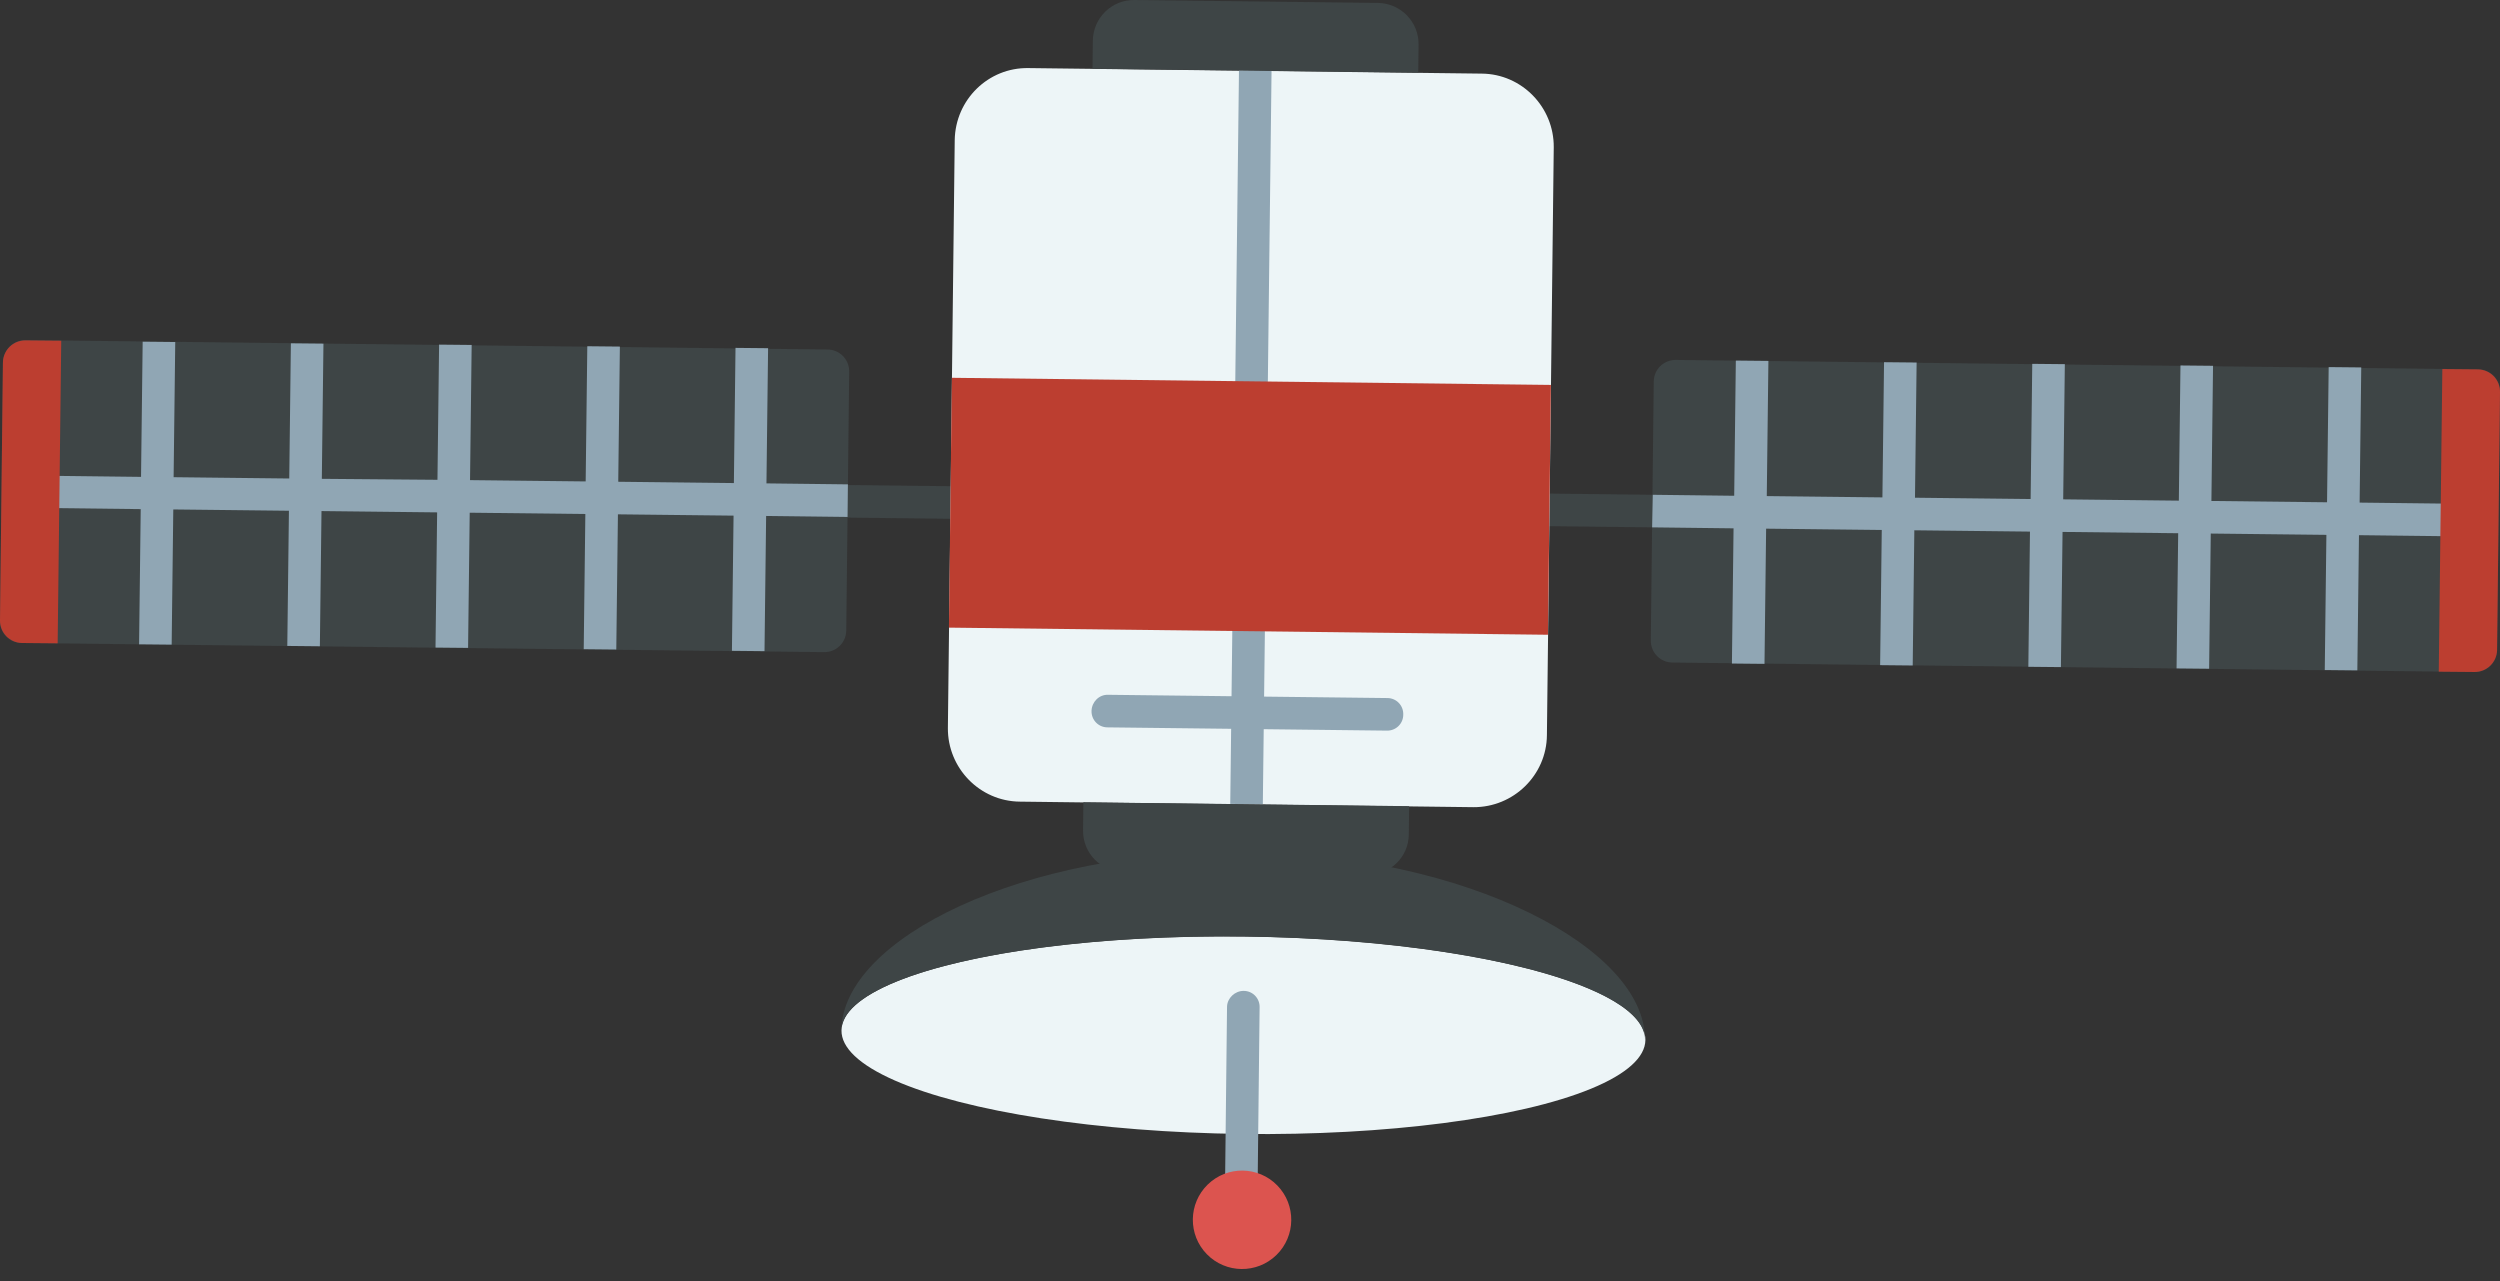<?xml version="1.0" encoding="utf-8"?>
<!-- Generator: Adobe Illustrator 27.3.1, SVG Export Plug-In . SVG Version: 6.00 Build 0)  -->
<svg version="1.1" xmlns="http://www.w3.org/2000/svg" xmlns:xlink="http://www.w3.org/1999/xlink" x="0px" y="0px"
	 viewBox="0 0 767.5 393.3" style="enable-background:new 0 0 767.5 393.3;" xml:space="preserve">
<rect x="0" y="0" width="767.5" height="393.3" fill="#333333" stroke="none"/>
<style type="text/css">
	.st0{fill:#3E4546;}
	.st1{fill:#90A6B4;}
	.st2{fill:#BC3E30;}
	.st3{fill:#EDF5F7;}
	.st4{fill:#DC544F;}
</style>
<g id="BG">
</g>
<g id="Object">
	<g>
		<g>
			<path class="st0" d="M260.3,148.9l51.6,0.6c2.8,0,5,2.3,4.9,5.1c0,2.8-2.3,5-5.1,4.9l-51.6-0.6c-2.8,0-5-2.3-4.9-5.1
				C255.3,151.1,257.5,148.9,260.3,148.9z"/>
		</g>
		<g>
			<path class="st0" d="M7.8,104.4l246.2,2.9c3.8,0,6.8,3.1,6.7,6.9l-0.9,79.3c0,3.8-3.1,6.8-6.9,6.7L6.7,197.4
				c-3.8,0-6.8-3.1-6.7-6.9l0.9-79.3C1,107.4,4.1,104.4,7.8,104.4z"/>
		</g>
		<path class="st1" d="M9.3,155.9l33.9,0.4l-0.5,41.5l0,0l10,0.1l0,0l0.5-41.5l35.5,0.4l-0.5,41.5l0,0l10,0.1l0,0l0.5-41.5l35.5,0.4
			l-0.5,41.5v0l10,0.1l0,0l0.5-41.5l35.5,0.4l-0.5,41.5l0,0l10,0.1l0,0l0.5-41.5l35.5,0.4l-0.5,41.5l0,0l10,0.1l0,0l0.5-41.5l25,0.3
			l0,0l0.1-10l0,0l-25-0.3l0.5-41.5v0l-10-0.1l0,0l-0.5,41.5l-35.5-0.4l0.5-41.5v0l-10-0.1l0,0l-0.5,41.5l-35.5-0.4l0.5-41.5l0,0
			l-10-0.1l0,0l-0.5,41.5L98.8,147l0.5-41.5l0,0l-10-0.1l0,0l-0.5,41.5l-35.5-0.4l0.5-41.5l0,0l-10-0.1l0,0l-0.5,41.5l-33.9-0.4
			c-2.8,0-5,2.2-5.1,4.9C4.3,153.6,6.6,155.9,9.3,155.9z"/>
		<g>
			<path class="st2" d="M6.7,197.4l11,0.1l1.1-92.9l-11-0.1c-3.8,0-6.8,3-6.9,6.7L0,190.5C0,194.3,3,197.3,6.7,197.4z"/>
		</g>
		<g>
			<path class="st0" d="M455.8,151.3l51.6,0.6c2.8,0,5,2.3,4.9,5.1c0,2.8-2.3,5-5.1,4.9l-51.6-0.6c-2.8,0-5-2.3-4.9-5.1
				C450.7,153.4,453,151.2,455.8,151.3z"/>
		</g>
		<g>
			<path class="st0" d="M759.7,206.3l-246.2-2.9c-3.8,0-6.8-3.1-6.7-6.9l0.9-79.3c0-3.8,3.1-6.8,6.9-6.7l246.2,2.9
				c3.8,0,6.8,3.1,6.7,6.9l-0.9,79.3C766.5,203.4,763.4,206.4,759.7,206.3z"/>
		</g>
		<path class="st1" d="M507.2,161.9l25,0.3l-0.5,41.5l0,0l10,0.1l0,0l0.5-41.5l35.5,0.4l-0.5,41.5l0,0l10,0.1l0,0l0.5-41.5l35.5,0.4
			l-0.5,41.5l0,0l10,0.1l0,0l0.5-41.5l35.5,0.4l-0.5,41.5l0,0l10,0.1l0,0l0.5-41.5l35.5,0.4l-0.5,41.5v0l10,0.1l0,0l0.5-41.5
			l33.9,0.4c2.8,0,5-2.2,5.1-4.9c0-2.8-2.2-5-4.9-5.1l-33.9-0.4l0.5-41.5l0,0l-10-0.1l0,0l-0.5,41.5l-35.5-0.4l0.5-41.5l0,0l-10-0.1
			v0l-0.5,41.5l-35.5-0.4l0.5-41.5l0,0l-10-0.1v0l-0.5,41.5l-35.5-0.4l0.5-41.5l0,0l-10-0.1l0,0l-0.5,41.5l-35.5-0.4l0.5-41.5v0
			l-10-0.1l0,0l-0.5,41.5l-25-0.3L507.2,161.9z"/>
		<g>
			<path class="st2" d="M760.8,113.4l-11-0.1l-1.1,92.9l11,0.1c3.8,0,6.8-3,6.9-6.7l0.9-79.3C767.5,116.5,764.5,113.5,760.8,113.4z"
				/>
		</g>
		<g>
			<path class="st3" d="M315.7,20.9l139.2,1.7c12.3,0.1,22.2,10.3,22.1,22.6l-2.1,180.5c-0.1,12.3-10.3,22.2-22.6,22.1l-139.2-1.7
				c-12.3-0.1-22.2-10.3-22.1-22.6l2.1-180.5C293.3,30.6,303.4,20.7,315.7,20.9z"/>
		</g>
		<g>
			
				<rect x="271.4" y="129.3" transform="matrix(1.189445e-02 -1 1 1.189445e-02 245.159 516.662)" class="st1" width="225.2" height="10"/>
		</g>
		<g>
			
				<rect x="291.8" y="117" transform="matrix(-1 -1.190152e-02 1.190152e-02 -1 765.625 315.344)" class="st2" width="183.9" height="76.7"/>
		</g>
		<g>
			<path class="st0" d="M348.3,0l74.7,0.9c7,0.1,12.6,5.8,12.5,12.8l-0.1,8.6l-100-1.2l0.1-8.6C335.6,5.5,341.3-0.1,348.3,0z"/>
		</g>
		<g>
			<path class="st1" d="M340.2,213.3l85.7,1c2.8,0,5,2.3,4.9,5.1c0,2.8-2.3,5-5.1,4.9l-85.7-1c-2.8,0-5-2.3-4.9-5.1
				C335.2,215.5,337.4,213.2,340.2,213.3z"/>
		</g>
		<g>
			<path class="st0" d="M419.7,268.6l-74.7-0.9c-7-0.1-12.6-5.8-12.5-12.8l0.1-8.6l100,1.2l-0.1,8.6
				C432.5,263.1,426.7,268.7,419.7,268.6z"/>
		</g>
		<g>
			<g>
				<g>
					<g>
						
							<ellipse transform="matrix(1.190152e-02 -1 1 1.190152e-02 59.297 695.74)" class="st3" cx="381.7" cy="317.9" rx="30.3" ry="123.4"/>
					</g>
				</g>
			</g>
			<g>
				<g>
					<path class="st0" d="M382,287.5c68.1,0.8,123.2,15,123,31.8c0.3-28.2-54.6-57-122.7-57.8c-68.1-0.8-123.7,26.7-124,54.8
						C258.5,299.7,313.9,286.7,382,287.5z"/>
				</g>
			</g>
		</g>
		<g>
			<path class="st1" d="M381.8,304.2c2.8,0,5,2.3,4.9,5.1L386,372c0,2.8-2.3,5-5.1,4.9c-2.8,0-5-2.3-4.9-5.1l0.7-62.8
				C376.8,306.4,379.1,304.2,381.8,304.2z"/>
		</g>
		<g>
			
				<ellipse transform="matrix(0.716 -0.699 0.699 0.716 -153.192 372.728)" class="st4" cx="381" cy="374.4" rx="15.1" ry="15.1"/>
		</g>
	</g>
</g>
</svg>
